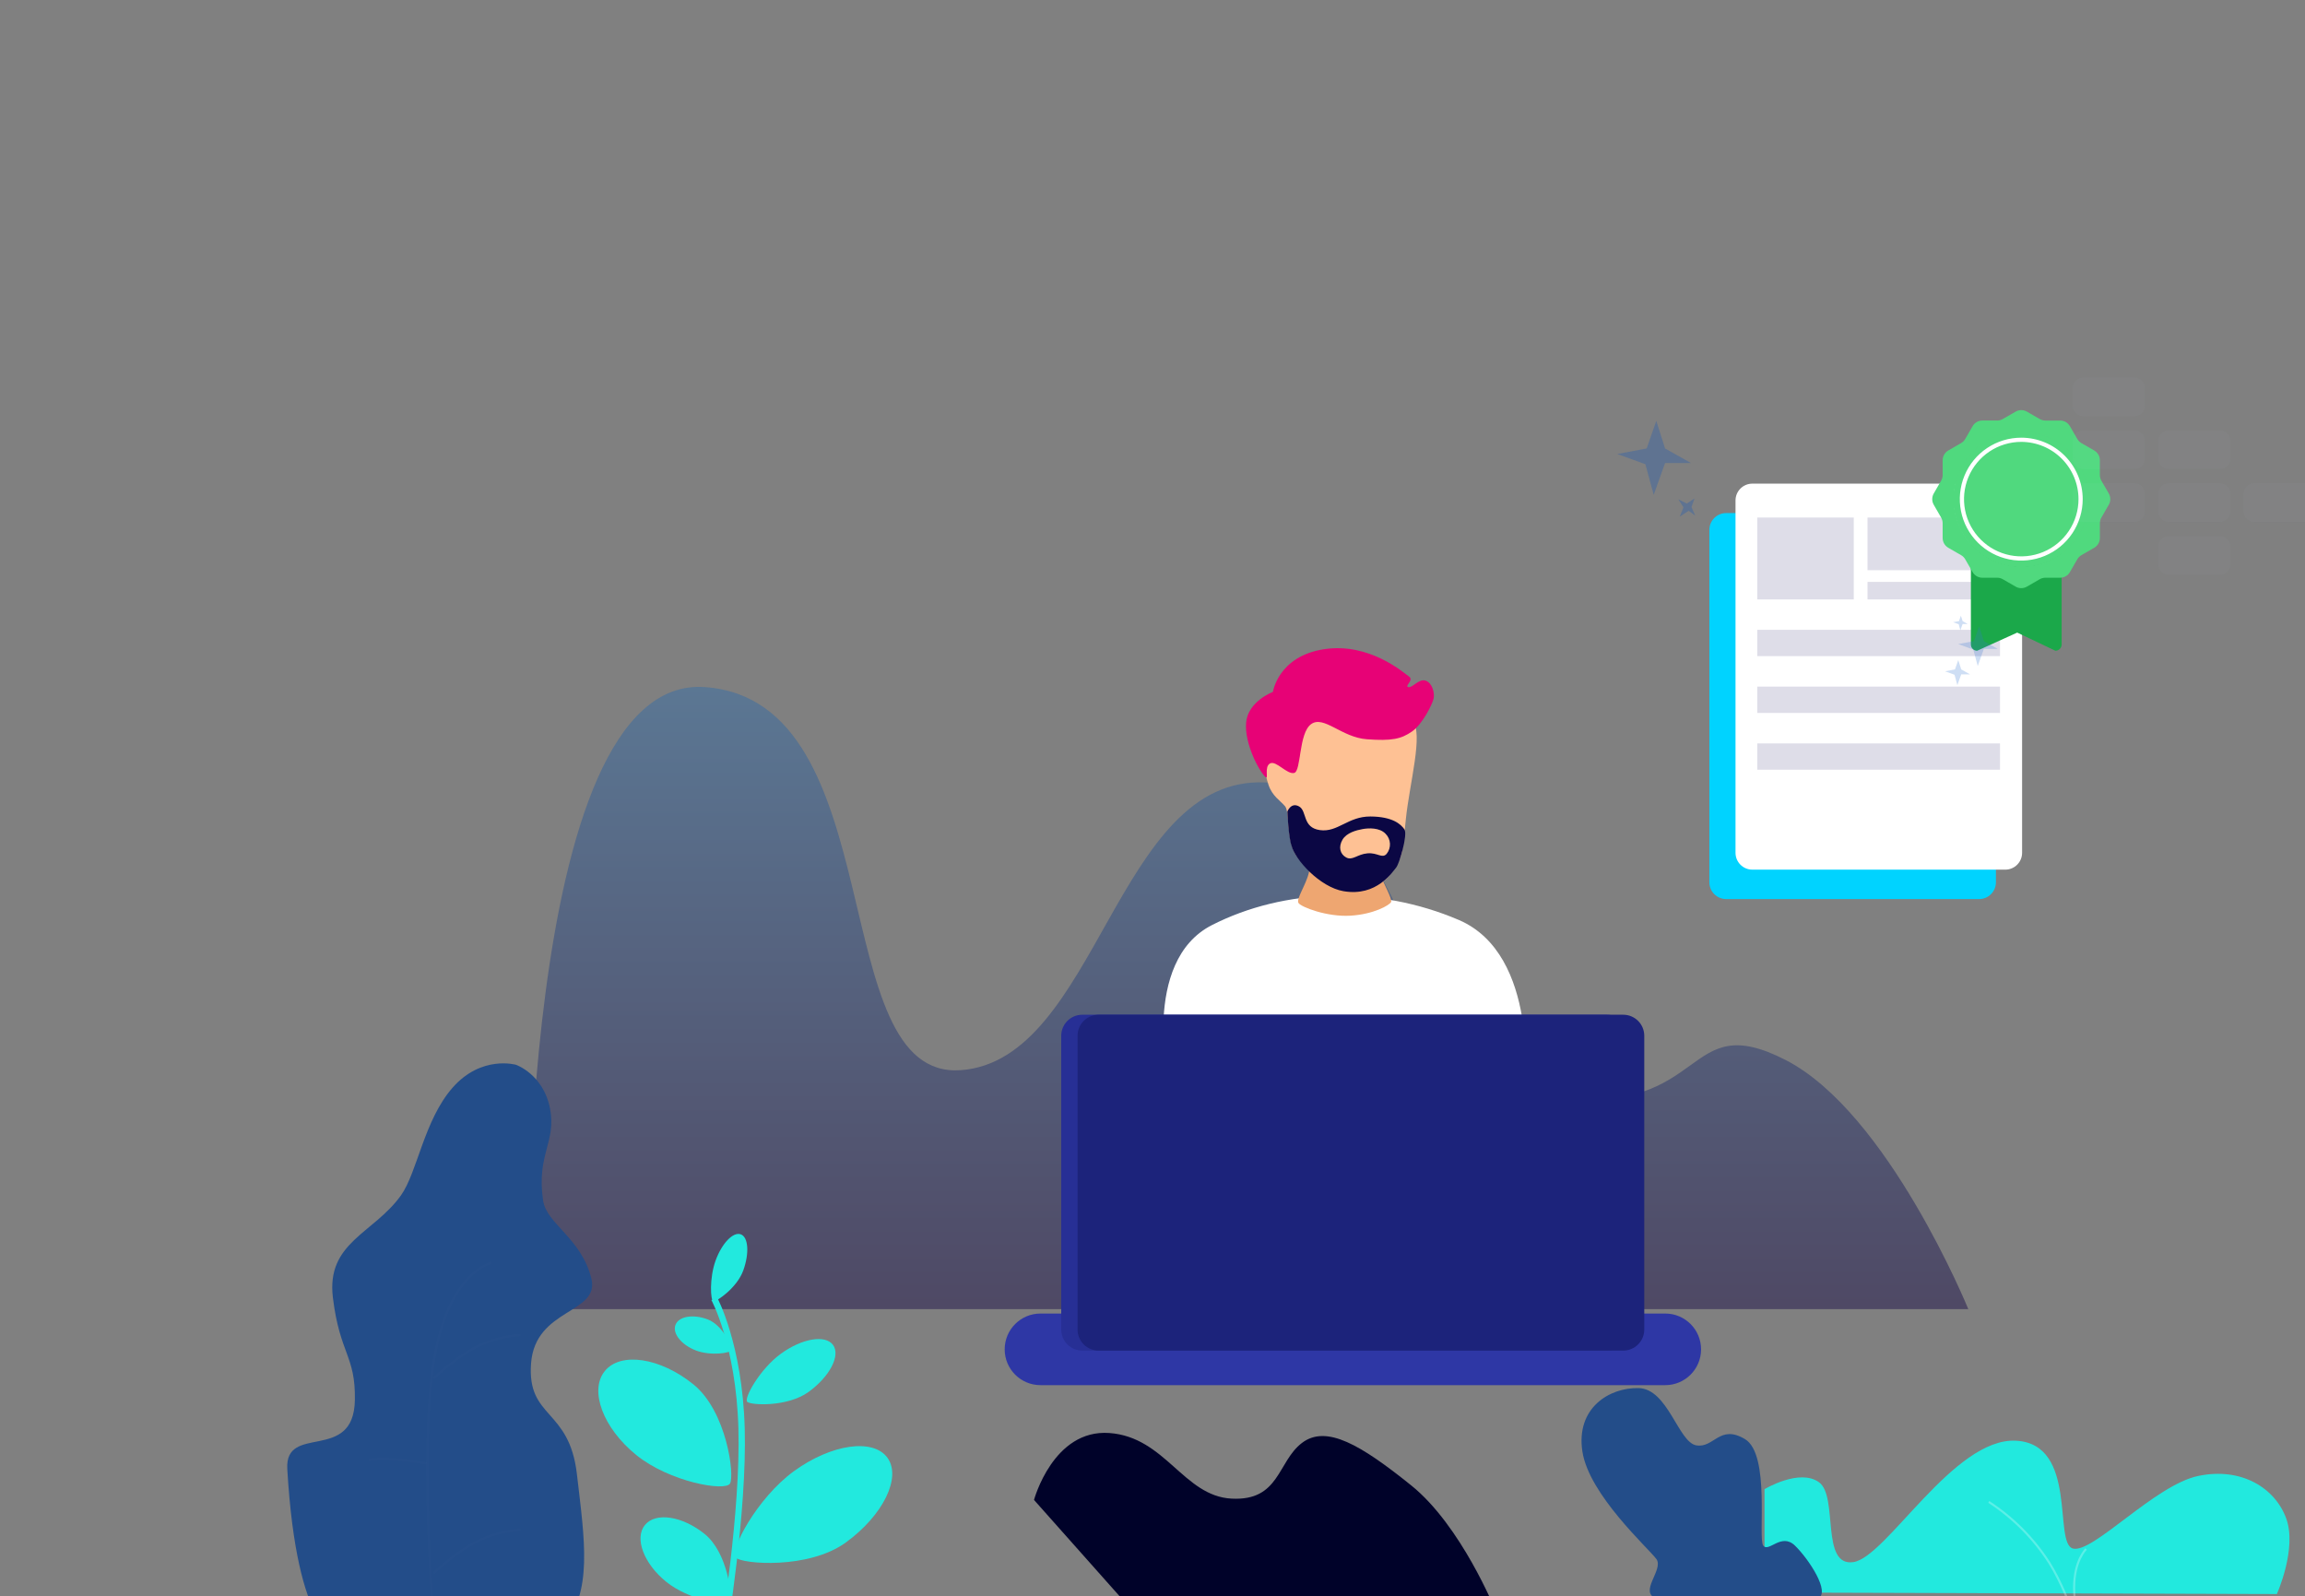 <svg width="1096" height="759" viewBox="0 0 1096 759" fill="none" xmlns="http://www.w3.org/2000/svg">
<rect x="0" y="0" width="1096" height="759" fill="#808080" stroke="none"/>
<g clip-path="url(#clip0)">
<path opacity="0.14" d="M952 395H836V300H952V395Z" fill="#0F0B56"/>
<path opacity="0.48" d="M335.284 326.707C425.224 333.433 391.568 513.549 456.812 508.85C522.056 504.151 530.601 368.665 601.662 372.05C672.723 375.435 669.078 515.238 741.055 522.394C813.032 529.55 800.369 479.017 849.08 504.034C897.791 529.051 935.898 622.462 935.898 622.462H250.947C250.947 622.462 245.347 319.98 335.284 326.707Z" fill="url(#paint0_linear)"/>
<path d="M941.041 243.958H820.776C816.357 243.958 812.776 247.54 812.776 251.958V419.499C812.776 423.917 816.357 427.499 820.776 427.499H941.041C945.459 427.499 949.041 423.917 949.041 419.499V251.958C949.041 247.54 945.459 243.958 941.041 243.958Z" fill="#00D3FF"/>
<path d="M953.483 229.961H833.218C828.8 229.961 825.218 233.543 825.218 237.961V405.502C825.218 409.92 828.8 413.502 833.218 413.502H953.483C957.902 413.502 961.483 409.92 961.483 405.502V237.961C961.483 233.543 957.902 229.961 953.483 229.961Z" fill="white"/>
<path opacity="0.14" d="M881.45 246.084H835.565V285.017H881.45V246.084Z" fill="#0F0B56"/>
<path opacity="0.14" d="M950.973 246.084H887.985V271.112H950.973V246.084Z" fill="#0F0B56"/>
<path opacity="0.14" d="M950.973 276.674H887.985V285.017H950.973V276.674Z" fill="#0F0B56"/>
<path opacity="0.14" d="M950.973 299.463H835.565V311.977H950.973V299.463Z" fill="#0F0B56"/>
<path opacity="0.14" d="M950.973 326.469H835.565V338.983H950.973V326.469Z" fill="#0F0B56"/>
<path opacity="0.14" d="M950.973 353.476H835.565V365.99H950.973V353.476Z" fill="#0F0B56"/>
<path d="M940.109 252.864H977.317C978.106 252.864 978.863 253.178 979.422 253.736C979.98 254.294 980.294 255.052 980.294 255.841V306.441C980.294 307.231 979.98 307.988 979.422 308.546C978.863 309.104 978.106 309.418 977.317 309.418L959.159 300.788L940.109 309.421C939.718 309.421 939.33 309.344 938.969 309.195C938.608 309.045 938.28 308.826 938.003 308.549C937.727 308.273 937.508 307.945 937.358 307.583C937.209 307.222 937.132 306.835 937.132 306.444V255.841C937.132 255.052 937.445 254.294 938.003 253.736C938.562 253.178 939.319 252.864 940.109 252.864Z" fill="#1BA84A"/>
<path d="M1002.7 234.655L999.176 228.555C998.706 227.742 998.459 226.819 998.459 225.88V218.835C998.459 217.896 998.211 216.973 997.742 216.16C997.272 215.347 996.597 214.671 995.784 214.202L989.684 210.682C988.871 210.212 988.195 209.537 987.726 208.724L984.206 202.624C983.735 201.812 983.06 201.138 982.247 200.669C981.434 200.201 980.512 199.954 979.574 199.955H972.532C971.593 199.955 970.67 199.707 969.857 199.238L963.757 195.717C962.943 195.247 962.021 195 961.082 195C960.143 195 959.22 195.247 958.407 195.717L952.313 199.232C951.499 199.701 950.577 199.949 949.638 199.949H942.593C941.654 199.949 940.731 200.196 939.918 200.665C939.105 201.135 938.429 201.81 937.96 202.624L934.44 208.724C933.97 209.537 933.295 210.212 932.482 210.682L926.382 214.202C925.57 214.672 924.896 215.348 924.427 216.161C923.959 216.974 923.712 217.896 923.713 218.834V225.876C923.712 226.817 923.463 227.741 922.991 228.555L919.47 234.655C919 235.468 918.753 236.391 918.753 237.33C918.753 238.269 919 239.192 919.47 240.005L922.99 246.105C923.459 246.918 923.707 247.841 923.707 248.78V255.815C923.707 256.754 923.954 257.677 924.424 258.49C924.893 259.303 925.568 259.978 926.382 260.448L932.482 263.968C933.295 264.438 933.97 265.113 934.44 265.926L937.96 272.026C938.429 272.839 939.105 273.515 939.918 273.984C940.731 274.454 941.654 274.701 942.593 274.701H949.635C950.575 274.7 951.499 274.947 952.313 275.417L958.413 278.937C959.226 279.406 960.149 279.654 961.088 279.654C962.027 279.654 962.949 279.406 963.763 278.937L969.863 275.417C970.676 274.947 971.599 274.7 972.538 274.7H979.58C980.519 274.7 981.441 274.453 982.255 273.983C983.068 273.514 983.743 272.838 984.213 272.025L987.733 265.925C988.202 265.112 988.878 264.437 989.691 263.967L995.791 260.447C996.604 259.977 997.279 259.302 997.749 258.489C998.218 257.676 998.466 256.753 998.466 255.814V248.773C998.466 247.834 998.713 246.911 999.183 246.098L1002.7 239.998C1003.17 239.185 1003.42 238.263 1003.42 237.326C1003.41 236.388 1003.17 235.467 1002.7 234.655ZM961.083 269.426C954.734 269.426 948.528 267.543 943.249 264.016C937.97 260.489 933.856 255.476 931.426 249.61C928.997 243.745 928.361 237.29 929.599 231.064C930.838 224.837 933.895 219.117 938.385 214.628C942.874 210.139 948.594 207.081 954.82 205.843C961.047 204.604 967.501 205.24 973.367 207.669C979.232 210.099 984.246 214.213 987.773 219.492C991.3 224.771 993.183 230.977 993.183 237.326C993.183 245.839 989.801 254.004 983.781 260.024C977.761 266.044 969.596 269.426 961.083 269.426Z" fill="#50D97E"/>
<path d="M961.083 204.968C954.683 204.968 948.427 206.866 943.106 210.421C937.785 213.977 933.638 219.03 931.189 224.943C928.74 230.855 928.099 237.361 929.347 243.638C930.596 249.914 933.678 255.68 938.203 260.205C942.728 264.73 948.494 267.812 954.77 269.06C961.047 270.309 967.553 269.668 973.465 267.219C979.378 264.77 984.431 260.623 987.987 255.302C991.542 249.981 993.44 243.725 993.44 237.325C993.43 228.747 990.018 220.522 983.952 214.456C977.886 208.39 969.661 204.978 961.083 204.968Z" fill="#50D97E"/>
<path d="M961.083 209.107C955.502 209.107 950.046 210.762 945.406 213.863C940.766 216.964 937.15 221.371 935.015 226.527C932.879 231.683 932.32 237.357 933.409 242.83C934.498 248.304 937.186 253.332 941.132 257.278C945.079 261.225 950.106 263.912 955.58 265.001C961.054 266.089 966.727 265.531 971.883 263.395C977.039 261.259 981.447 257.642 984.547 253.002C987.648 248.361 989.302 242.906 989.302 237.325C989.293 229.843 986.318 222.671 981.028 217.381C975.738 212.091 968.564 209.115 961.083 209.107Z" stroke="white" stroke-width="2"/>
<g opacity="0.49">
<path opacity="0.49" d="M931.124 313.848L932.536 318.292L936.715 320.643L932.536 320.644L930.703 325.77L929.362 320.833L924.831 319.188L929.573 318.293L931.124 313.848Z" fill="#3474D0"/>
<path opacity="0.49" d="M932.367 292.748L933.189 295.334L935.621 296.702L933.188 296.7L932.123 299.685L931.342 296.812L928.706 295.855L931.466 295.334L932.367 292.748Z" fill="#3474D0"/>
<path opacity="0.49" d="M941.062 297.793L943.298 304.831L949.915 308.554L943.299 308.555L940.394 316.674L938.272 308.854L931.1 306.246L938.606 304.832L941.062 297.793Z" fill="#3474D0"/>
</g>
<g opacity="0.56">
<path opacity="0.56" d="M787.553 200.131L791.717 213.234L804.037 220.165H791.722L786.319 235.279L782.365 220.723L769 215.873L782.981 213.236L787.553 200.131Z" fill="#1658B7"/>
<path opacity="0.56" d="M805.734 236.984L804.283 241.1L806.08 245.212L802.958 242.858L798.699 245.654L800.48 241.209L798.023 237.425L802.07 239.43L805.734 236.984Z" fill="#1658B7"/>
</g>
<g opacity="0.17">
<path opacity="0.17" d="M1014.91 179.501H990.578C987.816 179.501 985.578 181.74 985.578 184.501V192.876C985.578 195.637 987.816 197.876 990.578 197.876H1014.91C1017.67 197.876 1019.91 195.637 1019.91 192.876V184.501C1019.91 181.74 1017.67 179.501 1014.91 179.501Z" fill="#C7DCFB"/>
<path opacity="0.17" d="M1014.91 204.645H990.578C987.816 204.645 985.578 206.884 985.578 209.645V218.02C985.578 220.781 987.816 223.02 990.578 223.02H1014.91C1017.67 223.02 1019.91 220.781 1019.91 218.02V209.645C1019.91 206.884 1017.67 204.645 1014.91 204.645Z" fill="#C7DCFB"/>
<path opacity="0.17" d="M1014.91 229.79H990.578C987.816 229.79 985.578 232.029 985.578 234.79V243.165C985.578 245.926 987.816 248.165 990.578 248.165H1014.91C1017.67 248.165 1019.91 245.926 1019.91 243.165V234.79C1019.91 232.029 1017.67 229.79 1014.91 229.79Z" fill="#C7DCFB"/>
<path opacity="0.17" d="M1055.53 204.645H1031.2C1028.43 204.645 1026.2 206.884 1026.2 209.645V218.02C1026.2 220.781 1028.43 223.02 1031.2 223.02H1055.53C1058.29 223.02 1060.53 220.781 1060.53 218.02V209.645C1060.53 206.884 1058.29 204.645 1055.53 204.645Z" fill="#C7DCFB"/>
<path opacity="0.17" d="M1055.53 229.79H1031.2C1028.43 229.79 1026.2 232.029 1026.2 234.79V243.165C1026.2 245.926 1028.43 248.165 1031.2 248.165H1055.53C1058.29 248.165 1060.53 245.926 1060.53 243.165V234.79C1060.53 232.029 1058.29 229.79 1055.53 229.79Z" fill="#C7DCFB"/>
<path opacity="0.17" d="M1096.15 229.79H1071.81C1069.05 229.79 1066.81 232.029 1066.81 234.79V243.165C1066.81 245.926 1069.05 248.165 1071.81 248.165H1096.15C1098.91 248.165 1101.15 245.926 1101.15 243.165V234.79C1101.15 232.029 1098.91 229.79 1096.15 229.79Z" fill="#C7DCFB"/>
<path opacity="0.17" d="M1055.53 254.934H1031.2C1028.43 254.934 1026.2 257.173 1026.2 259.934V268.309C1026.2 271.071 1028.43 273.309 1031.2 273.309H1055.53C1058.29 273.309 1060.53 271.071 1060.53 268.309V259.934C1060.53 257.173 1058.29 254.934 1055.53 254.934Z" fill="#C7DCFB"/>
</g>
<path d="M671.03 706.292C694.854 725.455 711.053 765.685 711.053 765.685L614.56 851.454L491.662 713.191C491.662 713.191 500.748 679.46 527.459 681.373C554.17 683.285 562.722 711.38 585.606 712.573C608.49 713.766 607.345 695.107 618.996 686.143C630.647 677.18 647.207 687.129 671.03 706.292Z" fill="#000229"/>
<path d="M1045.24 701.782C1065.87 697.482 1081.8 707.582 1087.06 721.982C1092.33 736.372 1082.62 757.932 1082.62 757.932L839 757.212V708.092C839 708.092 855.614 698.062 864.923 704.792C874.232 711.522 865.496 745.042 881.251 742.752C897.006 740.452 928.944 683.452 958.591 685.032C988.238 686.602 976.208 733.872 985.66 736.302C995.112 738.742 1024.62 706.082 1045.24 701.782Z" fill="#22E9DE"/>
<path d="M779.102 660.007C793.056 660.307 797.996 685.662 806.49 687.222C814.984 688.782 817.584 676.995 829.718 684.275C841.854 691.555 835.784 731.427 838.384 734.894C840.984 738.361 846.964 728.61 853.464 734.894C859.964 741.178 870.624 757.255 864.384 760.029C858.144 762.803 796.263 762.976 787.596 760.029C778.929 757.082 791.236 746.335 787.596 741.308C783.956 736.281 755.571 710.842 752.407 690.171C749.243 669.5 765.148 659.707 779.102 660.007Z" fill="#234D89"/>
<path opacity="0.26" d="M945.651 714.136C957.124 721.602 966.89 731.408 974.312 742.91C985.878 761.387 991.912 788.045 991.912 788.045" stroke="white"/>
<path opacity="0.26" d="M991.916 736.534C991.916 736.534 986.216 741.934 986.216 754.814C986.216 767.694 991.916 788.044 991.916 788.044" stroke="white"/>
<path d="M245.363 506.298C245.363 506.298 258.273 510.77 261.498 526.909C264.723 543.047 254.957 548.831 258.244 570.86C259.904 581.985 276.44 588.72 281.189 607.907C285.36 624.766 254.472 621.812 252.513 648.256C250.554 674.7 270.649 669.386 274.306 700.86C277.963 732.335 282.125 757.481 267.143 774.156C252.161 790.831 160.42 778.058 160.42 778.058C160.42 778.058 141.215 776.62 136.604 698.566C135.301 676.474 168.246 695.867 168.742 665.654C169.09 644.504 161.589 643.888 158.293 617.05C155.064 590.757 177.518 586.629 190.588 568.469C198.457 557.532 201.567 532.628 215.269 517.086C228.971 501.544 245.363 506.298 245.363 506.298Z" fill="#234D89"/>
<g opacity="0.1">
<path opacity="0.1" d="M233.68 600.47C233.68 600.47 213.095 604.587 206.234 647.47C199.373 690.353 206.234 772.007 206.234 772.007" stroke="white"/>
<path opacity="0.1" d="M206.233 655.362C206.233 655.362 216.525 645.413 226.818 640.262C233.261 637.123 240.251 635.26 247.402 634.777" stroke="white"/>
<path opacity="0.1" d="M206.233 747.994C206.233 747.994 216.525 738.045 226.818 732.894C233.261 729.755 240.251 727.892 247.402 727.409" stroke="white"/>
<path opacity="0.1" d="M175.3 694.103C186.707 692.587 202.917 695.875 202.917 695.875" stroke="white"/>
</g>
<path d="M339.595 617.47C339.595 617.47 351.483 639.34 352.605 679.154C353.727 718.968 344.081 776.727 344.081 776.727" stroke="#22E9DE" stroke-width="3"/>
<path d="M371.311 643.668C381.363 636.362 392.466 634.5 396.108 639.511C399.75 644.522 394.552 654.509 384.5 661.815C374.449 669.121 356.993 668.186 355.295 666.545C353.598 664.904 361.259 650.974 371.311 643.668Z" fill="#22E9DE"/>
<path d="M377.529 699.501C395.258 686.615 415.15 683.761 421.958 693.128C428.766 702.495 419.911 720.535 402.182 733.421C384.453 746.307 352.98 743.72 349.842 740.627C346.703 737.533 359.799 712.388 377.529 699.501Z" fill="#22E9DE"/>
<path d="M316.749 752.096C306.094 743.467 301.564 731.397 306.634 725.137C311.703 718.877 324.452 720.797 335.107 729.426C345.763 738.054 348.382 758.613 346.83 761.247C345.278 763.88 327.405 760.725 316.749 752.096Z" fill="#22E9DE"/>
<path d="M302.553 691.847C286.771 679.067 280.064 661.189 287.57 651.92C295.077 642.65 313.958 645.494 329.741 658.275C345.524 671.056 349.407 701.5 347.103 705.404C344.8 709.309 318.336 704.628 302.553 691.847Z" fill="#22E9DE"/>
<path d="M330.91 642.13C323.977 639.469 319.624 634.01 321.188 629.936C322.752 625.863 329.639 624.718 336.572 627.38C343.505 630.041 348.295 640.193 347.935 641.81C347.576 643.428 337.843 644.791 330.91 642.13Z" fill="#22E9DE"/>
<path d="M340.257 599.372C343.245 591.159 348.604 585.578 352.23 586.898C355.857 588.217 356.377 595.937 353.389 604.15C350.4 612.363 340.69 618.977 339.231 618.751C337.771 618.526 337.27 607.581 340.257 599.372Z" fill="#22E9DE"/>
<path d="M576.257 439.865C610.717 422.302 655.181 420.965 693.642 437.42C732.103 453.875 724.989 517.566 724.989 517.566H556.026C553.709 506.618 552.784 495.422 553.271 484.243C554.113 467.531 559.268 448.524 576.257 439.865Z" fill="white"/>
<path d="M621.441 403.009H653.901C653.762 407.034 654.401 411.048 655.783 414.831C658.018 420.356 662.141 427.486 661.434 428.918C660.727 430.35 653.313 434.709 642.14 435.39C630.967 436.071 618.74 431.302 617.44 429.39C616.14 427.478 621.028 420.781 622.38 414.827C623.12 410.874 622.795 406.796 621.441 403.009Z" fill="#EEA671"/>
<path d="M791.81 624.565H494.741C485.338 624.565 477.715 632.188 477.715 641.591C477.715 650.994 485.338 658.616 494.741 658.616H791.81C801.214 658.616 808.836 650.994 808.836 641.591C808.836 632.188 801.214 624.565 791.81 624.565Z" fill="#2E37A5"/>
<path d="M514.604 482.489H764.068C766.72 482.489 769.262 483.543 771.138 485.418C773.013 487.294 774.068 489.837 774.068 492.489V632.178C774.068 634.83 773.013 637.374 771.138 639.249C769.262 641.125 766.72 642.178 764.068 642.178H514.604C511.952 642.178 509.409 641.125 507.533 639.249C505.658 637.374 504.604 634.83 504.604 632.178V492.489C504.604 489.837 505.658 487.294 507.533 485.418C509.409 483.543 511.952 482.489 514.604 482.489Z" fill="#272F95"/>
<path d="M771.829 482.489H522.366C516.843 482.489 512.366 486.966 512.366 492.489V632.178C512.366 637.701 516.843 642.178 522.366 642.178H771.829C777.352 642.178 781.829 637.701 781.829 632.178V492.489C781.829 486.966 777.352 482.489 771.829 482.489Z" fill="#1C237B"/>
<path d="M619.809 341.444C619.809 341.444 666.28 336.431 671.614 342.593C676.948 348.755 670.226 372.206 668.453 389.595C666.679 406.984 667.163 405.983 662.834 413.181C658.505 420.38 652.732 423.362 642.212 423.591C631.691 423.82 622.722 414.592 617.046 407.751C611.371 400.911 613.357 386.142 611.064 383.401C608.77 380.66 604.957 378.574 603.166 373.2C601.375 367.827 600.825 363.617 603.906 361.901C606.986 360.186 613.696 369.109 616.067 365.661C618.438 362.213 619.809 341.444 619.809 341.444Z" fill="#FEC194"/>
<path d="M605.249 328.993C605.249 328.993 607.738 312.091 629.445 308.705C651.151 305.318 667.567 320.003 670.009 321.713C672.451 323.424 667.664 326.219 669.632 326.704C671.6 327.189 674.654 322.544 677.883 323.652C681.113 324.761 682.181 329.562 681.698 332.042C681.214 334.522 676.509 344.279 671.377 347.821C666.246 351.362 661.875 352.383 649.891 351.503C637.906 350.623 629.448 339.996 623.436 344.3C617.424 348.603 618.783 366.734 615.348 367.528C611.913 368.322 606.745 361.434 603.863 363.017C600.981 364.6 603.362 370.867 601.746 369.468C598.852 366.964 591.639 353.687 592.518 343.563C593.398 333.439 605.249 328.993 605.249 328.993Z" fill="#E70276"/>
<path d="M612.116 385.899C612.116 385.899 613.844 381.259 617.717 383.459C621.591 385.659 619.139 393.508 627.612 394.7C636.085 395.893 640.948 388.172 651.611 388.226C662.274 388.28 666.127 391.965 667.782 394.333C669.437 396.7 665.465 410.611 663.829 412.537C662.194 414.464 654.695 426.489 638.803 423.742C627.58 421.805 615.716 408.74 614.089 402.055C612.658 398.144 612.116 385.899 612.116 385.899Z" fill="#0B0744"/>
<path d="M638.315 399.301C640.263 395.927 645.007 394.737 647.884 394.214C650.761 393.691 655.94 393.457 658.793 396.412C660.062 397.664 660.817 399.345 660.911 401.125C661.004 402.905 660.428 404.656 659.297 406.034C657.15 408.367 655.009 405.327 650.208 405.746C645.406 406.165 643.068 409.321 640.094 407.709C637.119 406.097 636.367 402.675 638.315 399.301Z" fill="#FEC194"/>
</g>
<defs>
<linearGradient id="paint0_linear" x1="593.388" y1="326.597" x2="593.388" y2="622.462" gradientUnits="userSpaceOnUse">
<stop stop-color="#326CA7"/>
<stop offset="1" stop-color="#180C46"/>
</linearGradient>
<clipPath id="clip0">
<rect width="1096" height="759" fill="white"/>
</clipPath>
</defs>
</svg>

